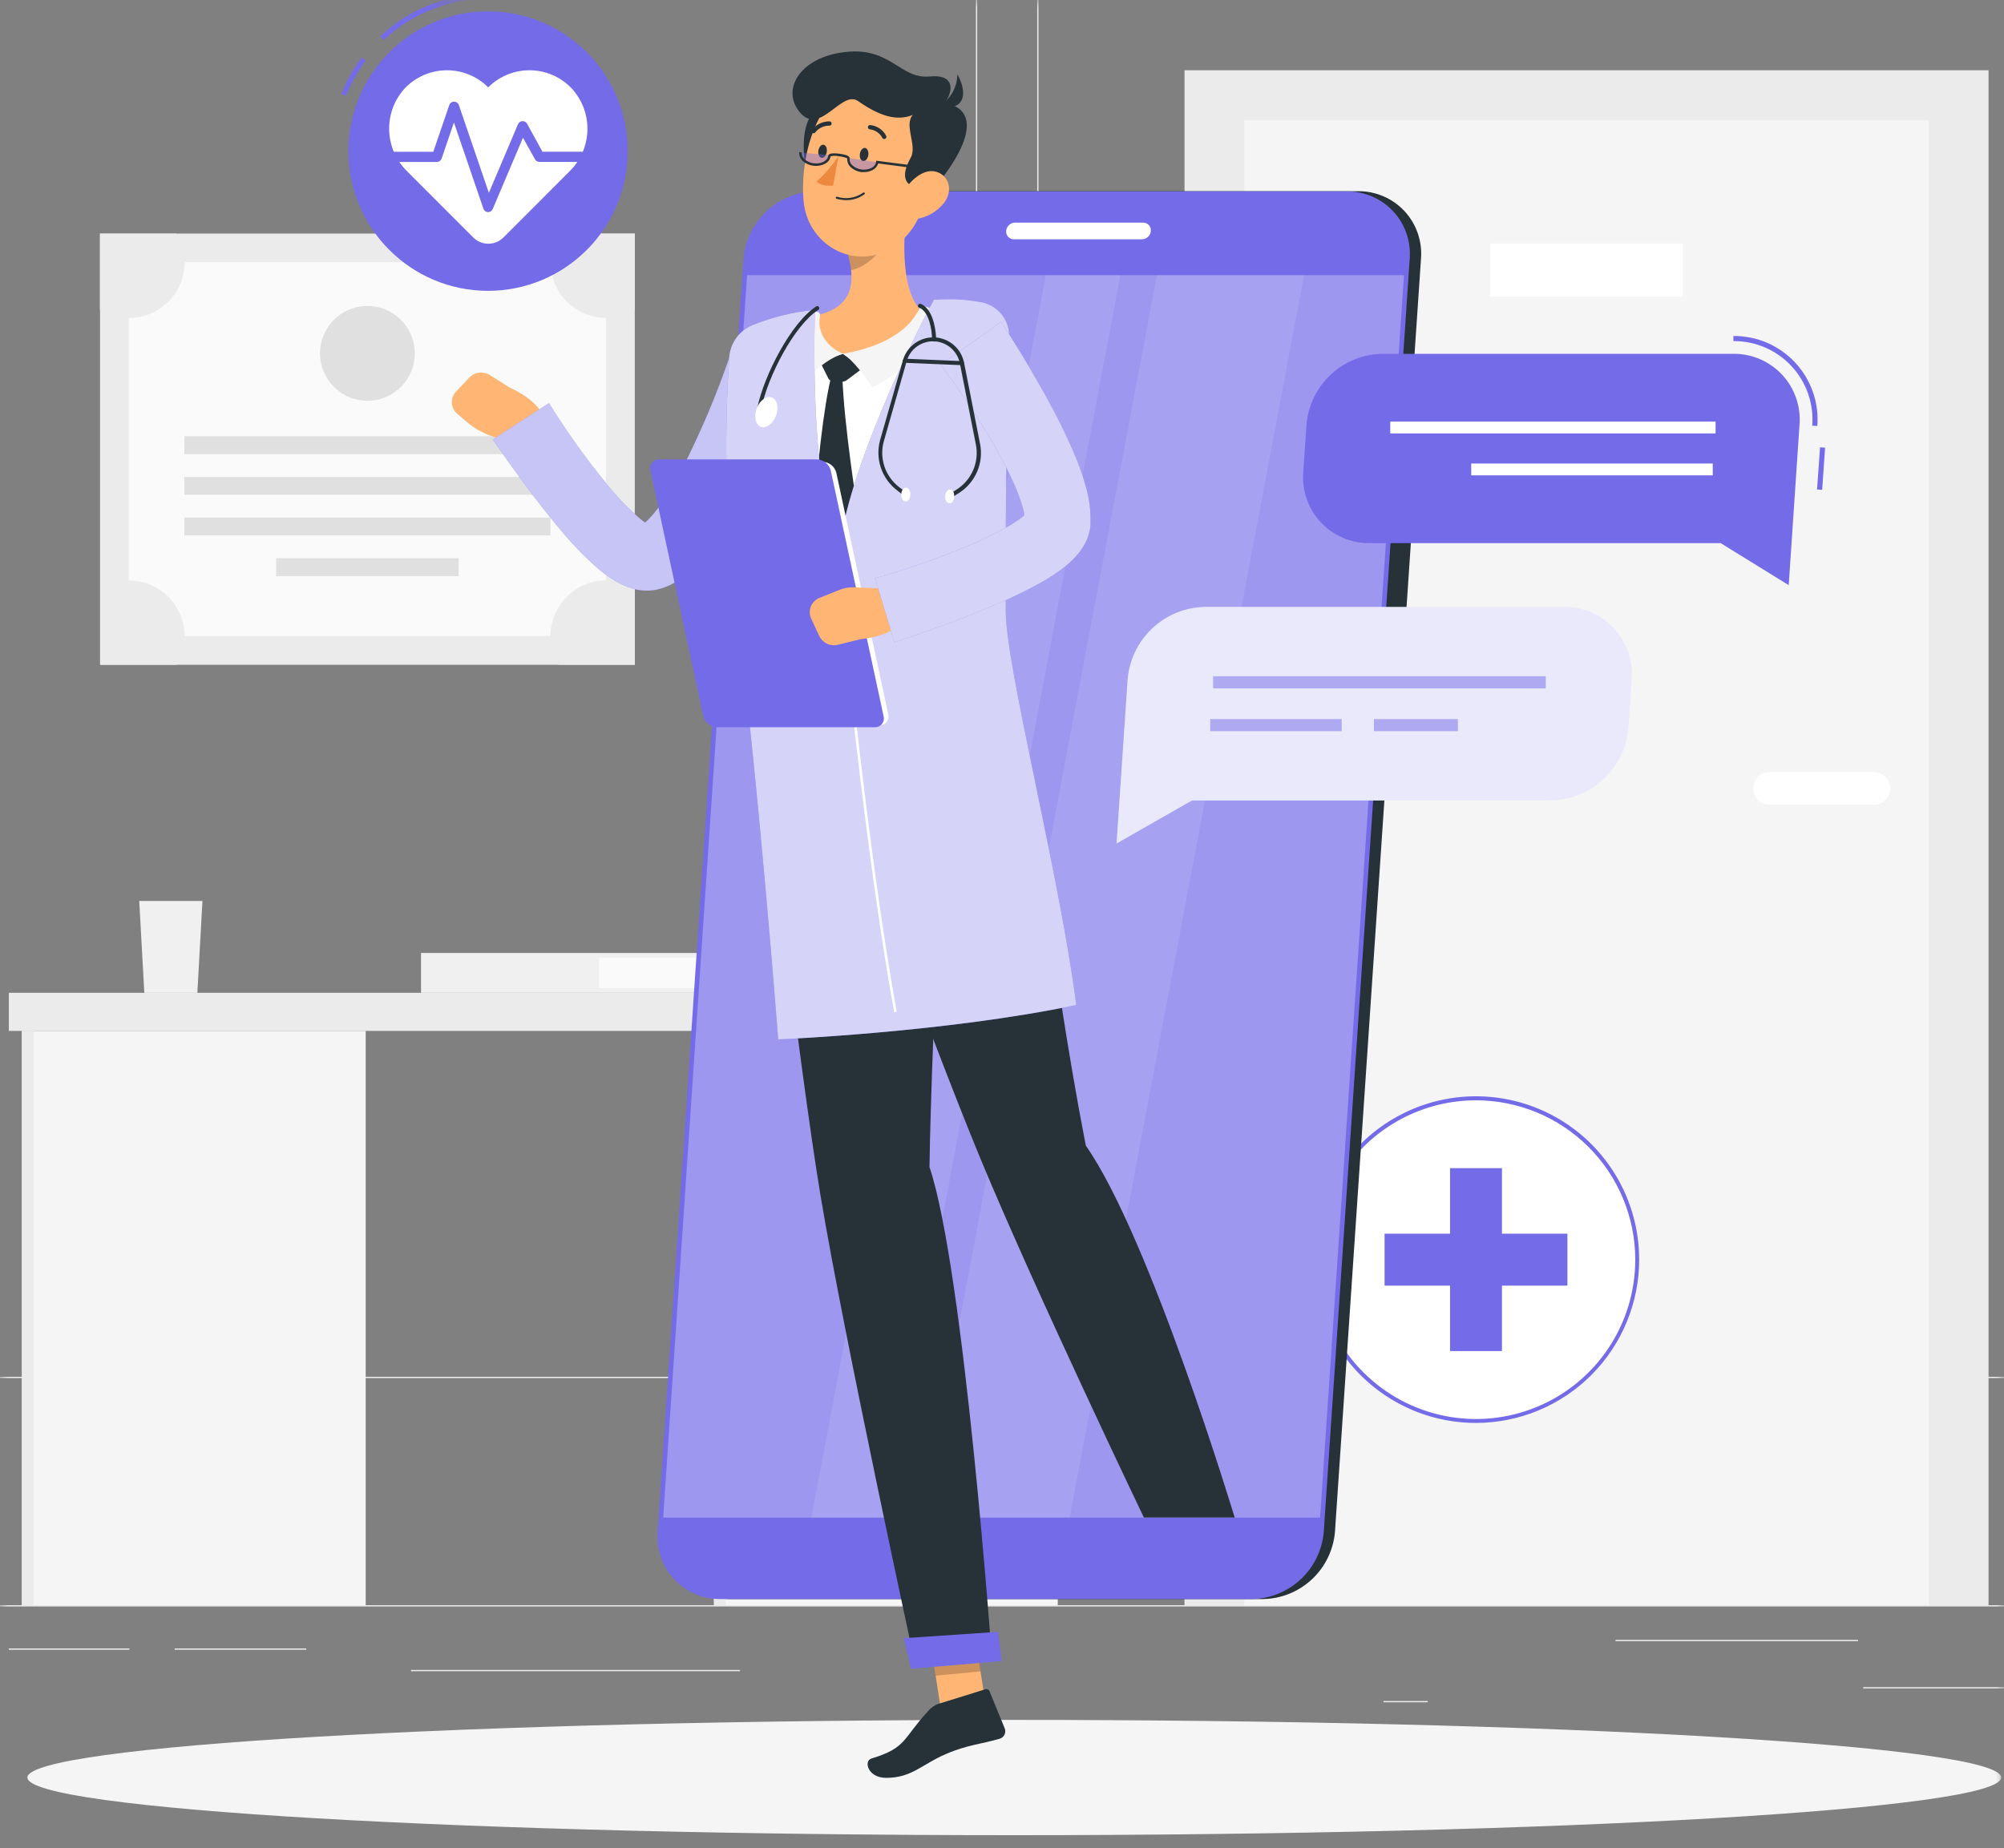 <svg width="129" height="119" viewBox="0 0 129 119" fill="none" xmlns="http://www.w3.org/2000/svg">
<rect x="0" y="0" width="129" height="119" fill="#808080" stroke="none"/>
<g clip-path="url(#clip0_2_1062)">
<mask id="mask0_2_1062" style="mask-type:luminance" maskUnits="userSpaceOnUse" x="0" y="0" width="129" height="119">
<path d="M129 0H0V119H129V0Z" fill="white"/>
</mask>
<g mask="url(#mask0_2_1062)">
<path d="M147.202 103.356H-16.62V103.438H147.202V103.356Z" fill="#EBEBEB"/>
<path d="M130.788 108.632H119.936V108.714H130.788V108.632Z" fill="#EBEBEB"/>
<path d="M91.903 109.524H89.055V109.606H91.903V109.524Z" fill="#EBEBEB"/>
<path d="M119.608 105.589H103.99V105.671H119.608V105.589Z" fill="#EBEBEB"/>
<path d="M8.327 106.14H0.569V106.222H8.327V106.14Z" fill="#EBEBEB"/>
<path d="M19.713 106.14H11.243V106.222H19.713V106.14Z" fill="#EBEBEB"/>
<path d="M47.635 107.524H26.456V107.606H47.635V107.524Z" fill="#EBEBEB"/>
<path d="M61.032 88.732H-2.233C-2.728 88.731 -3.203 88.532 -3.554 88.182C-3.904 87.831 -4.1 87.355 -4.1 86.859V-2.146C-4.096 -2.639 -3.897 -3.111 -3.548 -3.458C-3.198 -3.806 -2.726 -4.001 -2.233 -4.002H61.032C61.528 -4.002 62.004 -3.805 62.355 -3.454C62.706 -3.102 62.903 -2.626 62.903 -2.13V86.859C62.903 87.356 62.706 87.832 62.355 88.183C62.004 88.534 61.528 88.732 61.032 88.732ZM-2.233 -3.936C-2.707 -3.935 -3.161 -3.746 -3.496 -3.411C-3.83 -3.075 -4.018 -2.62 -4.018 -2.146V86.859C-4.018 87.333 -3.83 87.788 -3.496 88.124C-3.161 88.459 -2.707 88.649 -2.233 88.65H61.032C61.506 88.649 61.961 88.459 62.296 88.124C62.631 87.788 62.82 87.334 62.821 86.859V-2.146C62.82 -2.621 62.631 -3.075 62.296 -3.411C61.961 -3.747 61.506 -3.935 61.032 -3.936H-2.233Z" fill="#EBEBEB"/>
<path d="M131.904 88.732H68.637C68.141 88.731 67.665 88.533 67.315 88.182C66.964 87.831 66.767 87.355 66.766 86.859V-2.146C66.771 -2.639 66.97 -3.111 67.32 -3.458C67.671 -3.806 68.144 -4.001 68.637 -4.002H131.904C132.397 -4 132.868 -3.804 133.217 -3.457C133.566 -3.11 133.765 -2.639 133.769 -2.146V86.859C133.769 87.354 133.573 87.83 133.224 88.181C132.874 88.532 132.4 88.73 131.904 88.732ZM68.637 -3.936C68.162 -3.935 67.708 -3.747 67.373 -3.411C67.037 -3.075 66.849 -2.621 66.848 -2.146V86.859C66.849 87.334 67.037 87.788 67.373 88.124C67.708 88.459 68.162 88.649 68.637 88.65H131.904C132.379 88.649 132.834 88.459 133.169 88.124C133.504 87.788 133.693 87.334 133.694 86.859V-2.146C133.693 -2.621 133.504 -3.075 133.169 -3.411C132.834 -3.747 132.379 -3.935 131.904 -3.936H68.637Z" fill="#EBEBEB"/>
<path d="M128.006 4.524H76.248V103.356H128.006V4.524Z" fill="#EBEBEB"/>
<path d="M124.156 7.747H80.098V103.356H124.156V7.747Z" fill="#F5F5F5"/>
<path d="M108.324 15.676H95.936V19.103H108.324V15.676Z" fill="white"/>
<path d="M113.904 49.716H120.624C120.902 49.716 121.169 49.827 121.365 50.024C121.562 50.221 121.672 50.487 121.672 50.766C121.672 51.044 121.562 51.311 121.365 51.508C121.169 51.705 120.902 51.815 120.624 51.815H113.904C113.626 51.815 113.359 51.705 113.162 51.508C112.966 51.311 112.855 51.044 112.855 50.766C112.855 50.487 112.966 50.221 113.162 50.024C113.359 49.827 113.626 49.716 113.904 49.716Z" fill="white"/>
<path d="M40.862 15.04H6.44V42.804H40.862V15.04Z" fill="#EBEBEB"/>
<path d="M39.011 40.955V16.889H8.285V40.955H39.011Z" fill="#FAFAFA"/>
<path d="M35.43 29.238V28.087H11.869V29.238H35.43Z" fill="#E0E0E0"/>
<path d="M35.43 31.858V30.707H11.869V31.858H35.43Z" fill="#E0E0E0"/>
<path d="M35.43 34.475V33.324H11.869V34.475H35.43Z" fill="#E0E0E0"/>
<path d="M29.523 37.095V35.944H17.776V37.095H29.523Z" fill="#E0E0E0"/>
<path d="M11.885 16.889C11.885 17.362 11.792 17.83 11.611 18.266C11.429 18.703 11.163 19.099 10.828 19.432C10.493 19.765 10.096 20.028 9.659 20.207C9.222 20.386 8.754 20.476 8.281 20.473C7.63 20.475 6.99 20.297 6.433 19.959V15.04H11.348C11.693 15.596 11.878 16.235 11.885 16.889Z" fill="#EBEBEB"/>
<path d="M40.862 15.04V19.959C40.177 20.371 39.374 20.542 38.581 20.445C37.787 20.347 37.049 19.987 36.484 19.422C35.919 18.856 35.559 18.117 35.462 17.323C35.365 16.529 35.536 15.725 35.948 15.04H40.862Z" fill="#EBEBEB"/>
<path d="M11.885 40.958C11.887 41.608 11.71 42.247 11.374 42.804H6.46V37.886C7.003 37.56 7.623 37.384 8.257 37.376C8.89 37.368 9.515 37.529 10.066 37.841C10.618 38.153 11.076 38.606 11.396 39.154C11.716 39.701 11.884 40.324 11.885 40.958Z" fill="#EBEBEB"/>
<path d="M40.862 37.882V42.801H35.948C35.61 42.245 35.432 41.606 35.433 40.955C35.434 40.32 35.603 39.696 35.923 39.148C36.243 38.6 36.702 38.146 37.254 37.833C37.806 37.521 38.432 37.36 39.066 37.368C39.7 37.376 40.321 37.552 40.866 37.879L40.862 37.882Z" fill="#EBEBEB"/>
<path d="M26.662 23.242C26.932 21.578 25.802 20.01 24.14 19.739C22.477 19.469 20.91 20.599 20.64 22.264C20.37 23.928 21.499 25.496 23.162 25.766C24.825 26.036 26.392 24.906 26.662 23.242Z" fill="#E0E0E0"/>
<path d="M68.679 63.925H0.569V66.378H68.679V63.925Z" fill="#EBEBEB"/>
<path d="M68.089 66.378H45.96V103.356H68.089V66.378Z" fill="#F5F5F5"/>
<path d="M23.54 66.378H1.411V103.356H23.54V66.378Z" fill="#F5F5F5"/>
<path d="M2.167 66.378H1.411V103.356H2.167V66.378Z" fill="#EBEBEB"/>
<path d="M46.717 66.378H45.96V103.356H46.717V66.378Z" fill="#EBEBEB"/>
<path d="M13.032 58.013H8.963L9.29 63.925H12.704L13.032 58.013Z" fill="#F0F0F0"/>
<path d="M48.362 61.361H27.101V63.925H48.362V61.361Z" fill="#F0F0F0"/>
<path d="M48.365 61.662H38.562V63.627H48.365V61.662Z" fill="#FAFAFA"/>
<path d="M65.291 118.164C100.376 118.164 128.818 116.503 128.818 114.452C128.818 112.403 100.376 110.741 65.291 110.741C30.206 110.741 1.764 112.403 1.764 114.452C1.764 116.503 30.206 118.164 65.291 118.164Z" fill="#F5F5F5"/>
<path d="M95.012 91.493C100.744 91.493 105.391 86.841 105.391 81.104C105.391 75.367 100.744 70.716 95.012 70.716C89.279 70.716 84.632 75.367 84.632 81.104C84.632 86.841 89.279 91.493 95.012 91.493Z" fill="white"/>
<path d="M95.012 91.62C92.934 91.621 90.901 91.005 89.174 89.849C87.445 88.695 86.098 87.052 85.302 85.131C84.506 83.209 84.298 81.095 84.702 79.055C85.108 77.014 86.108 75.14 87.578 73.669C89.047 72.198 90.919 71.196 92.958 70.79C94.996 70.384 97.109 70.592 99.029 71.388C100.949 72.184 102.591 73.532 103.745 75.261C104.9 76.991 105.516 79.024 105.516 81.104C105.513 83.892 104.406 86.565 102.437 88.536C100.468 90.508 97.797 91.617 95.012 91.62ZM95.012 70.847C92.984 70.847 91.002 71.449 89.316 72.576C87.63 73.704 86.316 75.307 85.54 77.182C84.764 79.057 84.561 81.12 84.957 83.11C85.353 85.101 86.329 86.929 87.764 88.364C89.198 89.798 91.025 90.776 93.014 91.171C95.003 91.567 97.064 91.363 98.938 90.585C100.811 89.809 102.412 88.493 103.538 86.805C104.664 85.118 105.265 83.134 105.264 81.104C105.262 78.384 104.181 75.776 102.258 73.853C100.336 71.93 97.73 70.849 95.012 70.847Z" fill="#746BE9"/>
<path d="M96.683 75.215H93.341V86.993H96.683V75.215Z" fill="#746BE9"/>
<path d="M100.896 82.78V79.435H89.127V82.78H100.896Z" fill="#746BE9"/>
<path d="M24.7 2.579L24.477 2.34C25.994 0.905 27.918 -0.023 29.985 -0.316L30.03 0.012C28.03 0.294 26.168 1.191 24.7 2.579Z" fill="#746BE9"/>
<path d="M22.275 6.163L21.97 6.045C22.301 5.21 22.742 4.423 23.281 3.704L23.543 3.901C23.023 4.596 22.597 5.357 22.275 6.163Z" fill="#746BE9"/>
<path d="M31.416 18.726C36.382 18.726 40.407 14.697 40.407 9.728C40.407 4.758 36.382 0.73 31.416 0.73C26.451 0.73 22.426 4.758 22.426 9.728C22.426 14.697 26.451 18.726 31.416 18.726Z" fill="#746BE9"/>
<path d="M36.786 5.675C36.44 5.315 36.026 5.028 35.567 4.83C35.109 4.633 34.616 4.529 34.117 4.524C33.617 4.519 33.122 4.615 32.66 4.804C32.199 4.993 31.779 5.272 31.426 5.626C31.073 5.272 30.654 4.993 30.192 4.804C29.731 4.615 29.236 4.52 28.737 4.524C28.238 4.529 27.745 4.633 27.287 4.831C26.829 5.028 26.415 5.315 26.069 5.675C25.391 6.409 25.026 7.378 25.051 8.378C25.076 9.377 25.489 10.327 26.203 11.026L30.463 15.289C30.591 15.417 30.742 15.518 30.909 15.588C31.076 15.657 31.255 15.693 31.436 15.693C31.617 15.693 31.796 15.657 31.962 15.588C32.13 15.518 32.281 15.417 32.409 15.289L36.668 11.026C37.38 10.325 37.791 9.374 37.813 8.374C37.835 7.375 37.467 6.407 36.786 5.675Z" fill="white"/>
<path d="M31.416 13.659C31.35 13.657 31.287 13.635 31.233 13.596C31.18 13.556 31.14 13.502 31.118 13.44L29.221 7.888L28.428 10.21C28.406 10.274 28.363 10.33 28.308 10.37C28.252 10.409 28.185 10.43 28.117 10.429H24.942C24.855 10.429 24.772 10.395 24.71 10.333C24.649 10.272 24.614 10.188 24.614 10.101C24.614 10.015 24.649 9.931 24.71 9.87C24.772 9.808 24.855 9.774 24.942 9.774H27.891L28.92 6.767C28.942 6.702 28.984 6.646 29.039 6.607C29.095 6.567 29.161 6.546 29.229 6.546C29.297 6.546 29.364 6.567 29.419 6.607C29.475 6.646 29.517 6.702 29.539 6.767L31.469 12.416L33.343 8C33.367 7.943 33.406 7.895 33.455 7.859C33.505 7.824 33.564 7.803 33.625 7.8C33.686 7.796 33.747 7.81 33.801 7.839C33.855 7.869 33.899 7.913 33.929 7.967L34.919 9.77H37.904C37.991 9.77 38.074 9.805 38.135 9.866C38.197 9.928 38.231 10.011 38.231 10.098C38.231 10.185 38.197 10.269 38.135 10.33C38.074 10.392 37.991 10.426 37.904 10.426H34.729C34.67 10.427 34.612 10.411 34.562 10.382C34.511 10.353 34.469 10.31 34.441 10.259L33.664 8.869L31.718 13.459C31.693 13.519 31.651 13.569 31.597 13.605C31.544 13.64 31.481 13.659 31.416 13.659Z" fill="#746BE9"/>
<path d="M81.3 102.962H47.104C46.547 102.969 45.994 102.859 45.482 102.64C44.969 102.421 44.508 102.098 44.127 101.69C43.746 101.283 43.454 100.802 43.27 100.276C43.085 99.749 43.011 99.191 43.054 98.634L48.582 16.657C48.678 15.486 49.206 14.393 50.063 13.59C50.92 12.787 52.044 12.331 53.218 12.312H87.421C87.979 12.305 88.533 12.416 89.046 12.636C89.56 12.856 90.022 13.18 90.404 13.589C90.785 13.998 91.076 14.482 91.26 15.01C91.444 15.539 91.516 16.099 91.471 16.657L85.933 98.634C85.833 99.802 85.305 100.891 84.448 101.69C83.593 102.49 82.471 102.944 81.3 102.962Z" fill="#263238"/>
<path d="M88.882 45.696H88.02C87.864 45.698 87.71 45.667 87.566 45.606C87.422 45.545 87.293 45.454 87.187 45.34C87.081 45.225 86.999 45.09 86.948 44.943C86.897 44.795 86.877 44.639 86.89 44.483L87.948 28.812C87.972 28.484 88.12 28.178 88.359 27.953C88.599 27.729 88.913 27.602 89.242 27.599H90.104C90.26 27.597 90.415 27.628 90.558 27.689C90.701 27.75 90.831 27.841 90.937 27.956C91.043 28.07 91.125 28.205 91.176 28.352C91.228 28.5 91.247 28.657 91.235 28.812L90.176 44.483C90.151 44.811 90.005 45.117 89.765 45.342C89.525 45.567 89.21 45.693 88.882 45.696Z" fill="#263238"/>
<path d="M48.084 35.242H47.225C47.098 35.244 46.972 35.219 46.855 35.17C46.738 35.12 46.633 35.047 46.546 34.954C46.459 34.862 46.391 34.752 46.349 34.633C46.306 34.513 46.289 34.386 46.298 34.259L46.681 28.599C46.706 28.333 46.827 28.086 47.022 27.904C47.218 27.723 47.473 27.62 47.739 27.615H48.601C48.728 27.614 48.853 27.64 48.97 27.69C49.086 27.74 49.191 27.813 49.278 27.906C49.364 27.998 49.431 28.107 49.474 28.226C49.516 28.346 49.534 28.473 49.525 28.599L49.142 34.259C49.118 34.525 48.997 34.773 48.802 34.954C48.606 35.136 48.35 35.239 48.084 35.242Z" fill="#746BE9"/>
<path d="M47.402 45.349H46.54C46.414 45.35 46.288 45.325 46.171 45.275C46.055 45.225 45.95 45.152 45.863 45.059C45.776 44.967 45.709 44.858 45.667 44.738C45.625 44.619 45.607 44.492 45.616 44.365L46 38.705C46.024 38.44 46.145 38.192 46.341 38.011C46.536 37.829 46.791 37.726 47.058 37.721H47.926C48.053 37.721 48.178 37.746 48.295 37.796C48.411 37.846 48.516 37.919 48.603 38.012C48.689 38.104 48.756 38.213 48.799 38.333C48.841 38.452 48.859 38.579 48.85 38.705L48.467 44.365C48.443 44.632 48.321 44.881 48.124 45.063C47.928 45.245 47.67 45.346 47.402 45.349Z" fill="#746BE9"/>
<path d="M80.576 102.962H46.38C45.823 102.968 45.27 102.859 44.758 102.64C44.245 102.421 43.784 102.098 43.403 101.69C43.022 101.283 42.73 100.802 42.545 100.276C42.361 99.749 42.287 99.191 42.33 98.634L47.861 16.657C47.961 15.485 48.492 14.393 49.352 13.592C50.212 12.792 51.339 12.34 52.513 12.325H86.697C87.254 12.319 87.806 12.428 88.319 12.648C88.832 12.867 89.293 13.191 89.675 13.598C90.055 14.005 90.347 14.488 90.532 15.014C90.716 15.541 90.789 16.1 90.746 16.657L85.212 98.634C85.112 99.802 84.583 100.892 83.727 101.691C82.87 102.492 81.747 102.944 80.576 102.962Z" fill="#746BE9"/>
<path opacity="0.3" d="M42.691 97.716L48.09 17.719H90.376L84.976 97.716H42.691Z" fill="white"/>
<path opacity="0.1" d="M59.384 97.716L74.475 17.719H83.947L68.856 97.716H59.384Z" fill="white"/>
<path opacity="0.1" d="M52.228 97.716L67.32 17.719H72.12L57.028 97.716H52.228Z" fill="white"/>
<path d="M65.337 14.335H73.584C73.653 14.334 73.721 14.347 73.785 14.374C73.848 14.401 73.905 14.441 73.952 14.491C73.999 14.542 74.035 14.601 74.057 14.666C74.079 14.732 74.088 14.801 74.082 14.869C74.071 15.014 74.006 15.149 73.901 15.248C73.795 15.348 73.657 15.404 73.512 15.407H65.265C65.196 15.408 65.128 15.394 65.064 15.367C65.001 15.339 64.944 15.299 64.897 15.249C64.85 15.198 64.814 15.138 64.792 15.073C64.77 15.007 64.761 14.938 64.767 14.869C64.779 14.725 64.843 14.591 64.949 14.492C65.054 14.393 65.193 14.337 65.337 14.335Z" fill="white"/>
<path d="M63.62 110.849L60.731 111.124L59.689 104.451L62.579 104.173L63.62 110.849Z" fill="#FFB573"/>
<path d="M60.4 109.711L63.427 108.77C63.479 108.752 63.536 108.755 63.587 108.778C63.637 108.801 63.676 108.843 63.696 108.895L64.679 111.298C64.703 111.363 64.714 111.432 64.71 111.5C64.707 111.569 64.689 111.636 64.659 111.698C64.628 111.76 64.585 111.814 64.532 111.858C64.479 111.902 64.417 111.935 64.351 111.954C63.257 112.282 62.215 112.357 60.894 112.938C59.351 113.594 58.706 114.473 57.045 114.473C55.855 114.473 55.587 113.381 56.091 113.23C58.385 112.534 58.083 111.964 59.748 110.17C59.921 109.962 60.146 109.803 60.4 109.711Z" fill="#263238"/>
<path opacity="0.2" d="M59.689 104.451L60.226 107.894L63.119 107.616L62.582 104.173L59.689 104.451Z" fill="black"/>
<path d="M61.779 20.132C57.988 19.686 54.217 19.985 50.433 20.719C49.802 20.842 49.227 21.162 48.79 21.634C48.354 22.105 48.079 22.704 48.005 23.343C47.595 26.969 47.127 35.098 48.955 47.224L64.446 45.913C64.475 43.712 62.913 33.688 64.204 23.287C64.257 22.92 64.235 22.546 64.141 22.187C64.047 21.828 63.882 21.492 63.656 21.198C63.431 20.904 63.148 20.658 62.825 20.475C62.503 20.292 62.147 20.175 61.779 20.132Z" fill="white"/>
<path d="M52.759 23.241L53.313 24.349C53.339 24.405 53.38 24.453 53.431 24.486C53.483 24.52 53.543 24.538 53.604 24.54L54.204 24.572C54.311 24.577 54.416 24.544 54.502 24.48L55.534 23.71L54.26 22.782L52.759 23.241Z" fill="#263238"/>
<path d="M54.224 24.254C54.005 24.153 53.758 24.133 53.526 24.198C53.038 25.92 52.504 30.861 52.448 33.052C53.929 37.371 54.414 37.807 54.414 37.807L55.164 32.609C55.164 32.609 54.322 27.294 54.224 24.254Z" fill="#263238"/>
<path d="M58.499 12.656C58.145 14.794 57.844 18.699 59.377 20.08C58.254 21.26 56.782 22.628 54.26 22.782C51.737 22.936 52.127 21.188 52.766 20.254C55.121 19.624 55.007 17.866 54.545 16.224L58.499 12.656Z" fill="#FFB573"/>
<path d="M60.02 19.893C59.841 19.816 59.656 19.756 59.466 19.713C59.419 19.7 59.37 19.704 59.326 19.722C59.282 19.74 59.244 19.773 59.22 19.814C58.978 20.227 58.237 22.073 54.26 22.782C54.915 23.169 55.783 24.369 56.157 24.946C57.349 24.326 60.452 22.474 60.157 20.077C60.151 20.037 60.136 20 60.111 19.968C60.087 19.935 60.056 19.91 60.02 19.893Z" fill="#F5F5F5"/>
<path d="M52.789 20.352C52.797 20.315 52.796 20.276 52.785 20.239C52.775 20.202 52.756 20.169 52.729 20.141C52.702 20.114 52.669 20.094 52.633 20.082C52.596 20.071 52.557 20.069 52.52 20.077C52.382 20.103 52.246 20.14 52.114 20.185C52.083 20.197 52.054 20.213 52.028 20.234C51.724 20.516 50.063 22.916 51.619 24.858C51.947 24.33 53.077 23.133 54.26 22.782C53.139 22.277 52.589 21.336 52.789 20.352Z" fill="#F5F5F5"/>
<path opacity="0.2" d="M56.887 14.112L54.548 16.224C54.661 16.605 54.74 16.996 54.784 17.391C55.688 17.237 56.904 16.21 56.969 15.26C57.014 14.875 56.986 14.486 56.887 14.112Z" fill="black"/>
<path d="M53.762 6.193C51.743 6.983 51.612 8.642 51.796 10.456C51.979 12.269 53.952 11.069 54.391 9.934C54.83 8.8 56.556 5.098 53.762 6.193Z" fill="#263238"/>
<path d="M60.2 9.81C59.639 12.666 59.453 14.361 57.821 15.676C55.361 17.643 52.028 15.945 51.733 13C51.468 10.347 52.428 6.114 55.367 5.288C56.008 5.099 56.687 5.081 57.337 5.235C57.987 5.389 58.586 5.71 59.074 6.167C59.562 6.624 59.923 7.2 60.12 7.839C60.318 8.478 60.345 9.157 60.2 9.81Z" fill="#FFB573"/>
<path d="M60.082 12.174C57.68 12.302 58.188 10.938 58.624 10.154C59.06 9.37 58.172 8.075 58.752 7.403C57.716 7.816 56.625 7.475 55.239 6.511C54.165 5.76 52.818 8.76 51.507 7.255C50.269 5.835 51.419 3.694 54.394 3.35C57.369 3.006 57.91 5.111 59.862 4.924C61.815 4.737 61.137 6.347 60.754 6.675C62.392 6.783 63.286 8.35 60.082 12.174Z" fill="#263238"/>
<path d="M60.377 6.875C60.752 6.669 61.066 6.366 61.286 5.997C61.505 5.629 61.623 5.208 61.625 4.78C62.274 5.917 62.205 7.209 60.377 6.875Z" fill="#263238"/>
<path d="M54.151 12.859C54.413 12.904 54.68 12.896 54.938 12.836C55.196 12.775 55.439 12.662 55.652 12.505C55.659 12.499 55.664 12.492 55.667 12.483C55.671 12.475 55.672 12.466 55.672 12.457C55.672 12.449 55.671 12.44 55.667 12.432C55.664 12.424 55.659 12.416 55.652 12.41C55.639 12.398 55.622 12.391 55.605 12.391C55.587 12.391 55.57 12.398 55.557 12.41C55.318 12.579 55.043 12.691 54.754 12.736C54.464 12.781 54.169 12.758 53.889 12.669C53.872 12.665 53.853 12.667 53.837 12.675C53.82 12.684 53.808 12.698 53.801 12.715C53.796 12.732 53.798 12.751 53.806 12.767C53.815 12.783 53.83 12.795 53.847 12.8C53.946 12.829 54.048 12.849 54.151 12.859Z" fill="#263238"/>
<path d="M60.78 13.05C60.331 13.628 59.673 14.007 58.948 14.105C57.995 14.23 57.677 13.341 58.077 12.512C58.44 11.764 59.387 10.8 60.265 11.059C61.143 11.318 61.33 12.328 60.78 13.05Z" fill="#FFB573"/>
<path d="M59.833 75.146C59.947 66.584 61.042 46.191 61.042 46.191L48.965 47.211C48.965 47.211 51.367 68.227 52.815 76.963C54.322 86.043 58.945 107.314 58.945 107.314L63.86 106.895C63.86 106.895 62.064 81.766 59.833 75.146Z" fill="#263238"/>
<path d="M58.65 107.448L64.479 106.954L64.249 105.071L58.175 105.478L58.65 107.448Z" fill="#746BE9"/>
<path d="M55.895 9.98C55.865 10.213 55.714 10.39 55.567 10.374C55.419 10.357 55.318 10.154 55.351 9.918C55.383 9.682 55.531 9.508 55.678 9.524C55.826 9.541 55.927 9.747 55.895 9.98Z" fill="#263238"/>
<path d="M53.221 9.77C53.191 10.006 53.041 10.18 52.893 10.164C52.746 10.147 52.644 9.944 52.677 9.711C52.71 9.478 52.857 9.301 53.005 9.318C53.152 9.334 53.254 9.524 53.221 9.77Z" fill="#263238"/>
<path d="M53.974 10.046C53.58 10.653 53.106 11.204 52.566 11.685C52.913 12.049 53.63 11.951 53.63 11.951L53.974 10.046Z" fill="#ED893E"/>
<path opacity="0.4" d="M51.53 9.829C51.481 10.203 51.858 10.515 52.379 10.58C52.9 10.646 53.382 10.361 53.427 9.987" fill="#746BE9"/>
<path opacity="0.4" d="M54.627 10.177C54.554 10.547 54.918 10.882 55.429 10.98C55.94 11.079 56.442 10.816 56.511 10.449" fill="#746BE9"/>
<path d="M55.633 11.082C55.574 11.085 55.514 11.085 55.456 11.082C55.204 11.052 54.967 10.945 54.777 10.777C54.694 10.706 54.63 10.617 54.589 10.515C54.548 10.415 54.532 10.305 54.541 10.197C54.375 10.124 54.198 10.08 54.017 10.066C53.835 10.02 53.645 10.02 53.464 10.066C53.418 10.466 52.919 10.741 52.362 10.672C52.111 10.645 51.874 10.539 51.684 10.37C51.602 10.299 51.538 10.21 51.497 10.109C51.456 10.008 51.439 9.899 51.449 9.79L51.606 9.81C51.599 9.894 51.613 9.978 51.645 10.055C51.678 10.133 51.728 10.202 51.792 10.256C51.958 10.401 52.164 10.492 52.382 10.515C52.854 10.577 53.273 10.357 53.316 10.029C53.339 9.846 53.719 9.859 54.034 9.898C54.348 9.938 54.722 10.026 54.689 10.207C54.682 10.29 54.695 10.375 54.728 10.452C54.76 10.53 54.811 10.598 54.876 10.652C55.043 10.796 55.248 10.887 55.466 10.915C55.685 10.943 55.907 10.907 56.104 10.81C56.181 10.774 56.247 10.721 56.299 10.654C56.35 10.587 56.384 10.509 56.399 10.426V10.347L60.442 10.869L60.423 11.026L56.53 10.524C56.502 10.616 56.455 10.7 56.393 10.773C56.331 10.846 56.255 10.905 56.17 10.948C56.004 11.035 55.82 11.081 55.633 11.082Z" fill="#263238"/>
<path d="M56.923 8.951C56.947 8.951 56.969 8.944 56.989 8.931C57.021 8.912 57.044 8.882 57.054 8.846C57.064 8.811 57.059 8.773 57.041 8.741C56.94 8.55 56.793 8.387 56.613 8.267C56.434 8.147 56.227 8.073 56.013 8.052C55.976 8.05 55.94 8.063 55.912 8.088C55.885 8.112 55.868 8.146 55.865 8.183C55.863 8.219 55.876 8.255 55.9 8.281C55.923 8.308 55.957 8.325 55.993 8.328C56.163 8.348 56.325 8.409 56.467 8.506C56.608 8.603 56.723 8.733 56.802 8.885C56.815 8.906 56.832 8.923 56.854 8.935C56.875 8.946 56.899 8.952 56.923 8.951Z" fill="#263238"/>
<path d="M52.356 8.58C52.379 8.582 52.402 8.579 52.423 8.57C52.444 8.562 52.463 8.548 52.477 8.531C52.583 8.392 52.72 8.28 52.877 8.204C53.034 8.127 53.207 8.089 53.382 8.091C53.4 8.093 53.418 8.091 53.435 8.086C53.453 8.081 53.469 8.072 53.483 8.061C53.497 8.049 53.508 8.035 53.517 8.019C53.525 8.003 53.531 7.985 53.532 7.967C53.535 7.949 53.533 7.931 53.529 7.914C53.524 7.897 53.516 7.881 53.505 7.867C53.494 7.853 53.48 7.841 53.465 7.832C53.449 7.824 53.432 7.818 53.414 7.816C53.194 7.81 52.976 7.856 52.777 7.95C52.578 8.044 52.403 8.183 52.268 8.357C52.244 8.385 52.233 8.421 52.236 8.457C52.239 8.493 52.256 8.527 52.284 8.551C52.305 8.566 52.33 8.576 52.356 8.58Z" fill="#263238"/>
<path d="M69.895 73.766C67.388 60.872 66.825 50.789 64.446 45.893L52.746 47.205C52.746 47.205 59.715 66.417 63.119 74.618C66.654 83.144 73.633 97.71 73.633 97.71H79.478C79.478 97.71 74.023 79.638 69.895 73.766Z" fill="#263238"/>
<path d="M32.809 24.956L31.544 24.156C31.339 24.023 31.094 23.966 30.851 23.994C30.609 24.023 30.383 24.134 30.214 24.31L29.355 25.215C29.263 25.313 29.192 25.428 29.145 25.555C29.099 25.681 29.08 25.816 29.088 25.95C29.096 26.084 29.131 26.215 29.192 26.335C29.253 26.456 29.337 26.562 29.441 26.648L30.053 27.172C30.586 27.625 31.208 27.96 31.878 28.156L33.729 28.704L34.945 27.392C35.315 26.025 32.809 24.956 32.809 24.956Z" fill="#FFB573"/>
<path d="M51.53 24.343C51.072 25.464 50.623 26.507 50.135 27.573C49.646 28.638 49.152 29.691 48.604 30.737C48.057 31.783 47.474 32.822 46.812 33.865C46.485 34.383 46.121 34.901 45.708 35.423C45.264 35.998 44.759 36.522 44.201 36.987C43.833 37.288 43.426 37.54 42.992 37.735C42.854 37.787 42.727 37.84 42.576 37.886L42.346 37.948C42.231 37.976 42.114 37.997 41.996 38.01C41.596 38.055 41.192 38.026 40.803 37.925C40.317 37.789 39.855 37.577 39.434 37.298C39.118 37.102 38.817 36.882 38.533 36.643C37.587 35.816 36.715 34.909 35.928 33.931C35.164 33.013 34.444 32.091 33.752 31.15C33.061 30.209 32.396 29.284 31.714 28.297L35.338 25.956C36.482 27.803 37.747 29.573 39.126 31.252C39.759 32.029 40.458 32.752 41.213 33.413C41.359 33.532 41.513 33.642 41.675 33.741C41.796 33.823 41.917 33.855 41.832 33.826C41.717 33.794 41.596 33.788 41.478 33.806C41.431 33.811 41.383 33.819 41.337 33.833H41.311C41.295 33.833 41.295 33.833 41.291 33.833C41.366 33.784 41.437 33.73 41.504 33.672C41.803 33.4 42.075 33.099 42.314 32.773C42.592 32.4 42.871 31.98 43.136 31.544C43.678 30.637 44.173 29.702 44.617 28.743C45.076 27.759 45.518 26.776 45.928 25.753C46.337 24.73 46.727 23.69 47.058 22.697L51.53 24.343Z" fill="#746BE9"/>
<g opacity="0.6">
<path d="M51.53 24.343C51.072 25.464 50.623 26.507 50.135 27.573C49.646 28.638 49.152 29.691 48.604 30.737C48.057 31.783 47.474 32.822 46.812 33.865C46.485 34.383 46.121 34.901 45.708 35.423C45.264 35.998 44.759 36.522 44.201 36.987C43.833 37.288 43.426 37.54 42.992 37.735C42.854 37.787 42.727 37.84 42.576 37.886L42.346 37.948C42.231 37.976 42.114 37.997 41.996 38.01C41.596 38.055 41.192 38.026 40.803 37.925C40.317 37.789 39.855 37.577 39.434 37.298C39.118 37.102 38.817 36.882 38.533 36.643C37.587 35.816 36.715 34.909 35.928 33.931C35.164 33.013 34.444 32.091 33.752 31.15C33.061 30.209 32.396 29.284 31.714 28.297L35.338 25.956C36.482 27.803 37.747 29.573 39.126 31.252C39.759 32.029 40.458 32.752 41.213 33.413C41.359 33.532 41.513 33.642 41.675 33.741C41.796 33.823 41.917 33.855 41.832 33.826C41.717 33.794 41.596 33.788 41.478 33.806C41.431 33.811 41.383 33.819 41.337 33.833H41.311C41.295 33.833 41.295 33.833 41.291 33.833C41.366 33.784 41.437 33.73 41.504 33.672C41.803 33.4 42.075 33.099 42.314 32.773C42.592 32.4 42.871 31.98 43.136 31.544C43.678 30.637 44.173 29.702 44.617 28.743C45.076 27.759 45.518 26.776 45.928 25.753C46.337 24.73 46.727 23.69 47.058 22.697L51.53 24.343Z" fill="white"/>
</g>
<path d="M60.108 19.309C58.879 21.605 54.505 30.35 53.975 35.747C52.038 30.829 52.461 19.949 52.461 19.949C51.081 20.083 49.727 20.415 48.441 20.933C48.026 21.103 47.667 21.385 47.403 21.747C47.138 22.11 46.979 22.538 46.943 22.985C46.566 28.615 46.744 34.268 47.474 39.863C48.834 50.454 50.095 66.925 50.095 66.925C50.095 66.925 60.924 66.473 69.279 64.709C68.26 56.612 64.774 43.043 64.741 39.41C64.702 34.734 64.81 25.592 64.957 21.775C64.982 21.236 64.813 20.706 64.481 20.281C64.15 19.856 63.677 19.564 63.149 19.457C62.146 19.271 61.124 19.221 60.108 19.309Z" fill="#746BE9"/>
<path opacity="0.7" d="M60.108 19.309C58.879 21.605 54.505 30.35 53.975 35.747C52.038 30.829 52.461 19.949 52.461 19.949C51.081 20.083 49.727 20.415 48.441 20.933C48.026 21.103 47.667 21.385 47.403 21.747C47.138 22.11 46.979 22.538 46.943 22.985C46.566 28.615 46.744 34.268 47.474 39.863C48.834 50.454 50.095 66.925 50.095 66.925C50.095 66.925 60.924 66.473 69.279 64.709C68.26 56.612 64.774 43.043 64.741 39.41C64.702 34.734 64.81 25.589 64.957 21.772C64.988 21.249 64.834 20.733 64.522 20.313C64.21 19.893 63.759 19.597 63.25 19.477C62.216 19.274 61.158 19.217 60.108 19.309Z" fill="white"/>
<path d="M57.556 65.168C55.675 54.783 54.184 39.545 54.063 37.712H54.23C54.351 39.545 55.846 54.763 57.723 65.148L57.556 65.168Z" fill="white"/>
<path d="M56.619 46.693H46.632C46.431 46.684 46.237 46.61 46.081 46.481C45.925 46.353 45.815 46.178 45.767 45.982L42.428 30.448C42.404 30.364 42.4 30.274 42.417 30.188C42.434 30.101 42.471 30.02 42.525 29.95C42.58 29.881 42.65 29.825 42.73 29.788C42.81 29.751 42.897 29.733 42.985 29.737H52.969C53.171 29.745 53.365 29.819 53.522 29.948C53.678 30.076 53.789 30.252 53.837 30.448L57.176 45.982C57.2 46.066 57.204 46.156 57.187 46.242C57.17 46.329 57.133 46.41 57.079 46.48C57.025 46.549 56.955 46.605 56.874 46.642C56.794 46.679 56.707 46.697 56.619 46.693Z" fill="white"/>
<path d="M56.307 46.824H46.15C45.945 46.815 45.748 46.739 45.59 46.608C45.431 46.478 45.318 46.299 45.269 46.1L41.871 30.304C41.847 30.218 41.844 30.127 41.861 30.038C41.879 29.95 41.917 29.867 41.972 29.797C42.028 29.726 42.099 29.669 42.181 29.632C42.262 29.594 42.352 29.576 42.441 29.579H52.598C52.804 29.589 53.001 29.665 53.159 29.795C53.318 29.926 53.431 30.104 53.48 30.304L56.874 46.1C56.899 46.186 56.903 46.277 56.886 46.365C56.869 46.453 56.831 46.536 56.776 46.607C56.721 46.678 56.649 46.734 56.568 46.772C56.486 46.81 56.397 46.828 56.307 46.824Z" fill="#746BE9"/>
<path d="M57.471 37.912L54.944 37.817C54.641 37.806 54.338 37.86 54.056 37.974L52.746 38.499C52.623 38.547 52.511 38.62 52.417 38.714C52.323 38.806 52.249 38.918 52.198 39.04C52.148 39.163 52.123 39.294 52.125 39.426C52.127 39.559 52.155 39.689 52.209 39.81L52.733 40.945C52.839 41.165 53.017 41.342 53.238 41.446C53.459 41.55 53.708 41.574 53.945 41.515L55.39 41.155C55.39 41.155 58.103 40.938 58.201 39.515L57.471 37.912Z" fill="#FFB573"/>
<path d="M64.446 20.716C65.072 21.7 65.645 22.598 66.209 23.562C66.772 24.526 67.326 25.48 67.847 26.477C68.368 27.474 68.863 28.504 69.312 29.606C69.545 30.183 69.744 30.773 69.908 31.373C70.119 32.105 70.216 32.865 70.196 33.626V33.754C70.197 33.776 70.197 33.797 70.196 33.819C70.196 33.937 70.163 34.055 70.141 34.173C70.118 34.292 70.088 34.383 70.055 34.501C70.023 34.62 69.987 34.682 69.951 34.774C69.825 35.057 69.665 35.324 69.472 35.567C69.204 35.902 68.9 36.205 68.565 36.472C68.049 36.878 67.501 37.241 66.926 37.557C65.915 38.111 64.874 38.608 63.807 39.046C62.775 39.486 61.746 39.886 60.711 40.263C59.675 40.64 58.657 41.004 57.579 41.365L56.33 37.233C57.313 36.964 58.316 36.633 59.295 36.298C60.275 35.964 61.261 35.59 62.192 35.2C63.105 34.822 63.995 34.392 64.859 33.911C65.223 33.709 65.571 33.478 65.897 33.219C65.983 33.154 66.061 33.078 66.127 32.993C66.099 33.025 66.076 33.062 66.061 33.101C66.061 33.131 66.045 33.15 66.029 33.187C66.016 33.225 66.006 33.264 65.999 33.304C65.985 33.355 65.977 33.407 65.973 33.459C65.973 33.478 65.973 33.482 65.973 33.475V33.452C65.95 33.141 65.889 32.834 65.793 32.537C65.662 32.108 65.506 31.686 65.327 31.275C64.927 30.367 64.474 29.483 63.971 28.628C63.46 27.75 62.916 26.871 62.333 26.005C61.75 25.14 61.153 24.277 60.554 23.49L64.446 20.716Z" fill="#746BE9"/>
<g opacity="0.7">
<path d="M64.446 20.716C65.072 21.7 65.645 22.598 66.209 23.562C66.772 24.526 67.326 25.48 67.847 26.477C68.368 27.474 68.863 28.504 69.312 29.606C69.545 30.183 69.744 30.773 69.908 31.373C70.119 32.105 70.216 32.865 70.196 33.626V33.754C70.197 33.776 70.197 33.797 70.196 33.819C70.196 33.937 70.163 34.055 70.141 34.173C70.118 34.292 70.088 34.383 70.055 34.501C70.023 34.62 69.987 34.682 69.951 34.774C69.825 35.057 69.665 35.324 69.472 35.567C69.204 35.902 68.9 36.205 68.565 36.472C68.049 36.878 67.501 37.241 66.926 37.557C65.915 38.111 64.874 38.608 63.807 39.046C62.775 39.486 61.746 39.886 60.711 40.263C59.675 40.64 58.657 41.004 57.579 41.365L56.33 37.233C57.313 36.964 58.316 36.633 59.295 36.298C60.275 35.964 61.261 35.59 62.192 35.2C63.105 34.822 63.995 34.392 64.859 33.911C65.223 33.709 65.571 33.478 65.897 33.219C65.983 33.154 66.061 33.078 66.127 32.993C66.099 33.025 66.076 33.062 66.061 33.101C66.061 33.131 66.045 33.15 66.029 33.187C66.016 33.225 66.006 33.264 65.999 33.304C65.985 33.355 65.977 33.407 65.973 33.459C65.973 33.478 65.973 33.482 65.973 33.475V33.452C65.95 33.141 65.889 32.834 65.793 32.537C65.662 32.108 65.506 31.686 65.327 31.275C64.927 30.367 64.474 29.483 63.971 28.628C63.46 27.75 62.916 26.871 62.333 26.005C61.75 25.14 61.153 24.277 60.554 23.49L64.446 20.716Z" fill="white"/>
</g>
<path d="M61.13 32.095C61.108 32.094 61.087 32.088 61.068 32.078C61.049 32.066 61.033 32.051 61.022 32.032C61.013 32.018 61.006 32.002 61.003 31.985C60.999 31.968 61 31.951 61.003 31.934C61.007 31.917 61.014 31.901 61.024 31.887C61.034 31.873 61.047 31.861 61.062 31.852L61.573 31.524C62.05 31.223 62.424 30.784 62.647 30.265C62.869 29.746 62.928 29.172 62.818 28.619L61.789 23.405C61.714 23.015 61.509 22.662 61.209 22.403C60.908 22.144 60.529 21.994 60.132 21.977C59.736 21.96 59.346 22.078 59.024 22.311C58.703 22.544 58.469 22.878 58.362 23.261L56.904 28.373C56.745 28.913 56.753 29.489 56.929 30.024C57.104 30.56 57.438 31.029 57.887 31.37L58.372 31.737C58.399 31.759 58.417 31.79 58.421 31.824C58.425 31.859 58.416 31.893 58.395 31.921C58.384 31.934 58.371 31.945 58.357 31.954C58.342 31.962 58.326 31.968 58.309 31.97C58.292 31.972 58.275 31.971 58.259 31.966C58.243 31.962 58.228 31.954 58.214 31.944L57.756 31.58C57.263 31.208 56.895 30.696 56.7 30.11C56.505 29.524 56.493 28.893 56.664 28.301L58.126 23.188C58.251 22.752 58.52 22.37 58.888 22.105C59.256 21.839 59.703 21.705 60.156 21.724C60.609 21.743 61.044 21.914 61.388 22.209C61.733 22.504 61.969 22.907 62.058 23.352L63.086 28.57C63.208 29.174 63.143 29.802 62.9 30.368C62.657 30.935 62.248 31.415 61.727 31.744L61.212 32.072C61.201 32.081 61.188 32.087 61.174 32.092C61.16 32.095 61.145 32.096 61.13 32.095Z" fill="#263238"/>
<path d="M61.917 23.513L58.237 23.359C58.22 23.358 58.203 23.354 58.188 23.347C58.172 23.339 58.158 23.329 58.146 23.316C58.135 23.303 58.126 23.288 58.12 23.272C58.114 23.256 58.112 23.238 58.113 23.221C58.116 23.187 58.132 23.155 58.157 23.132C58.183 23.109 58.216 23.096 58.25 23.097L61.926 23.251C61.944 23.252 61.961 23.256 61.976 23.263C61.992 23.271 62.006 23.281 62.017 23.294C62.029 23.306 62.038 23.322 62.044 23.338C62.049 23.354 62.052 23.371 62.051 23.389C62.051 23.405 62.047 23.422 62.04 23.438C62.033 23.454 62.023 23.468 62.01 23.479C61.998 23.491 61.983 23.5 61.967 23.506C61.951 23.511 61.934 23.514 61.917 23.513Z" fill="#263238"/>
<path d="M60.128 21.985C60.094 21.984 60.061 21.971 60.037 21.947C60.013 21.923 59.998 21.891 59.997 21.857C59.997 21.201 59.794 20.064 59.181 19.814C59.164 19.809 59.148 19.799 59.135 19.788C59.122 19.776 59.111 19.761 59.103 19.745C59.096 19.728 59.092 19.711 59.092 19.693C59.091 19.675 59.094 19.657 59.101 19.641C59.108 19.624 59.118 19.609 59.131 19.596C59.143 19.584 59.159 19.574 59.175 19.568C59.192 19.561 59.21 19.558 59.228 19.559C59.245 19.559 59.263 19.564 59.279 19.572C60.187 19.945 60.262 21.657 60.262 21.867C60.262 21.902 60.249 21.935 60.225 21.96C60.201 21.985 60.169 22 60.134 22.001L60.128 21.985Z" fill="#263238"/>
<path d="M48.873 26.441H48.847C48.813 26.434 48.783 26.414 48.764 26.385C48.745 26.356 48.739 26.321 48.745 26.287C49.178 24.133 50.967 20.732 52.543 19.729C52.557 19.72 52.573 19.714 52.59 19.711C52.607 19.709 52.624 19.709 52.64 19.713C52.657 19.717 52.672 19.724 52.686 19.734C52.699 19.744 52.711 19.757 52.72 19.772C52.729 19.786 52.736 19.802 52.739 19.818C52.742 19.835 52.742 19.852 52.738 19.869C52.734 19.885 52.727 19.901 52.718 19.915C52.708 19.928 52.695 19.94 52.68 19.949C51.157 20.913 49.42 24.212 49.001 26.333C48.996 26.363 48.98 26.391 48.956 26.41C48.933 26.43 48.904 26.441 48.873 26.441Z" fill="#263238"/>
<path d="M49.948 26.779C49.745 27.3 49.292 27.615 48.965 27.481C48.637 27.346 48.509 26.825 48.713 26.291C48.916 25.756 49.368 25.454 49.696 25.592C50.023 25.73 50.154 26.258 49.948 26.779Z" fill="white"/>
<path d="M58.598 31.858C58.598 32.101 58.447 32.295 58.286 32.288C58.126 32.281 58.001 32.078 58.011 31.832C58.021 31.586 58.162 31.393 58.322 31.403C58.483 31.413 58.608 31.613 58.598 31.858Z" fill="white"/>
<path d="M61.422 31.976C61.422 32.219 61.275 32.413 61.111 32.406C60.947 32.4 60.829 32.196 60.839 31.95C60.849 31.704 60.986 31.514 61.166 31.521C61.346 31.527 61.432 31.74 61.422 31.976Z" fill="white"/>
<path d="M116.984 27.428L116.656 27.409C116.711 26.711 116.62 26.009 116.389 25.348C116.158 24.687 115.792 24.081 115.315 23.569C114.838 23.057 114.259 22.649 113.617 22.373C112.974 22.096 112.281 21.956 111.581 21.962V21.634C112.326 21.628 113.063 21.776 113.747 22.07C114.432 22.365 115.047 22.798 115.555 23.343C116.063 23.887 116.452 24.532 116.698 25.235C116.944 25.939 117.042 26.685 116.984 27.428Z" fill="#746BE9"/>
<path d="M117.157 28.803L116.967 31.518L117.294 31.541L117.484 28.826L117.157 28.803Z" fill="#746BE9"/>
<path d="M111.581 22.782H88.974C87.739 22.802 86.556 23.281 85.655 24.126C84.754 24.971 84.199 26.121 84.099 27.353L83.892 30.399C83.845 30.985 83.92 31.575 84.114 32.13C84.307 32.685 84.614 33.194 85.015 33.624C85.415 34.054 85.901 34.396 86.441 34.628C86.982 34.86 87.563 34.976 88.151 34.97H110.759L115.142 37.676L115.837 27.353C115.885 26.767 115.81 26.177 115.616 25.622C115.423 25.067 115.117 24.558 114.717 24.128C114.316 23.698 113.83 23.356 113.29 23.124C112.751 22.892 112.168 22.776 111.581 22.782Z" fill="#746BE9"/>
<path d="M110.434 27.146H89.494V27.907H110.434V27.146Z" fill="white"/>
<path d="M110.251 29.845H94.704V30.606H110.251V29.845Z" fill="white"/>
<path d="M77.572 39.079H100.677C101.278 39.072 101.873 39.191 102.425 39.428C102.978 39.665 103.475 40.014 103.885 40.454C104.294 40.894 104.608 41.414 104.805 41.982C105.003 42.55 105.08 43.153 105.031 43.752L104.822 46.867C104.718 48.126 104.151 49.301 103.229 50.164C102.309 51.028 101.1 51.518 99.838 51.54H76.73L71.874 54.31L72.588 43.752C72.691 42.493 73.258 41.317 74.18 40.454C75.1 39.59 76.31 39.1 77.572 39.079Z" fill="white"/>
<path opacity="0.15" d="M77.572 39.079H100.677C101.278 39.072 101.873 39.191 102.425 39.428C102.978 39.665 103.475 40.014 103.885 40.454C104.294 40.894 104.608 41.414 104.805 41.982C105.003 42.55 105.08 43.153 105.031 43.752L104.822 46.867C104.718 48.126 104.151 49.301 103.229 50.164C102.309 51.028 101.1 51.518 99.838 51.54H76.73L71.874 54.31L72.588 43.752C72.691 42.493 73.258 41.317 74.18 40.454C75.1 39.59 76.31 39.1 77.572 39.079Z" fill="#746BE9"/>
<path opacity="0.5" d="M99.504 43.542H78.089V44.322H99.504V43.542Z" fill="#746BE9"/>
<path opacity="0.5" d="M86.365 46.3H77.902V47.08H86.365V46.3Z" fill="#746BE9"/>
<path opacity="0.5" d="M93.846 46.3H88.439V47.08H93.846V46.3Z" fill="#746BE9"/>
</g>
</g>
<defs>
<clipPath id="clip0_2_1062">
<rect width="129" height="119" fill="white"/>
</clipPath>
</defs>
</svg>
